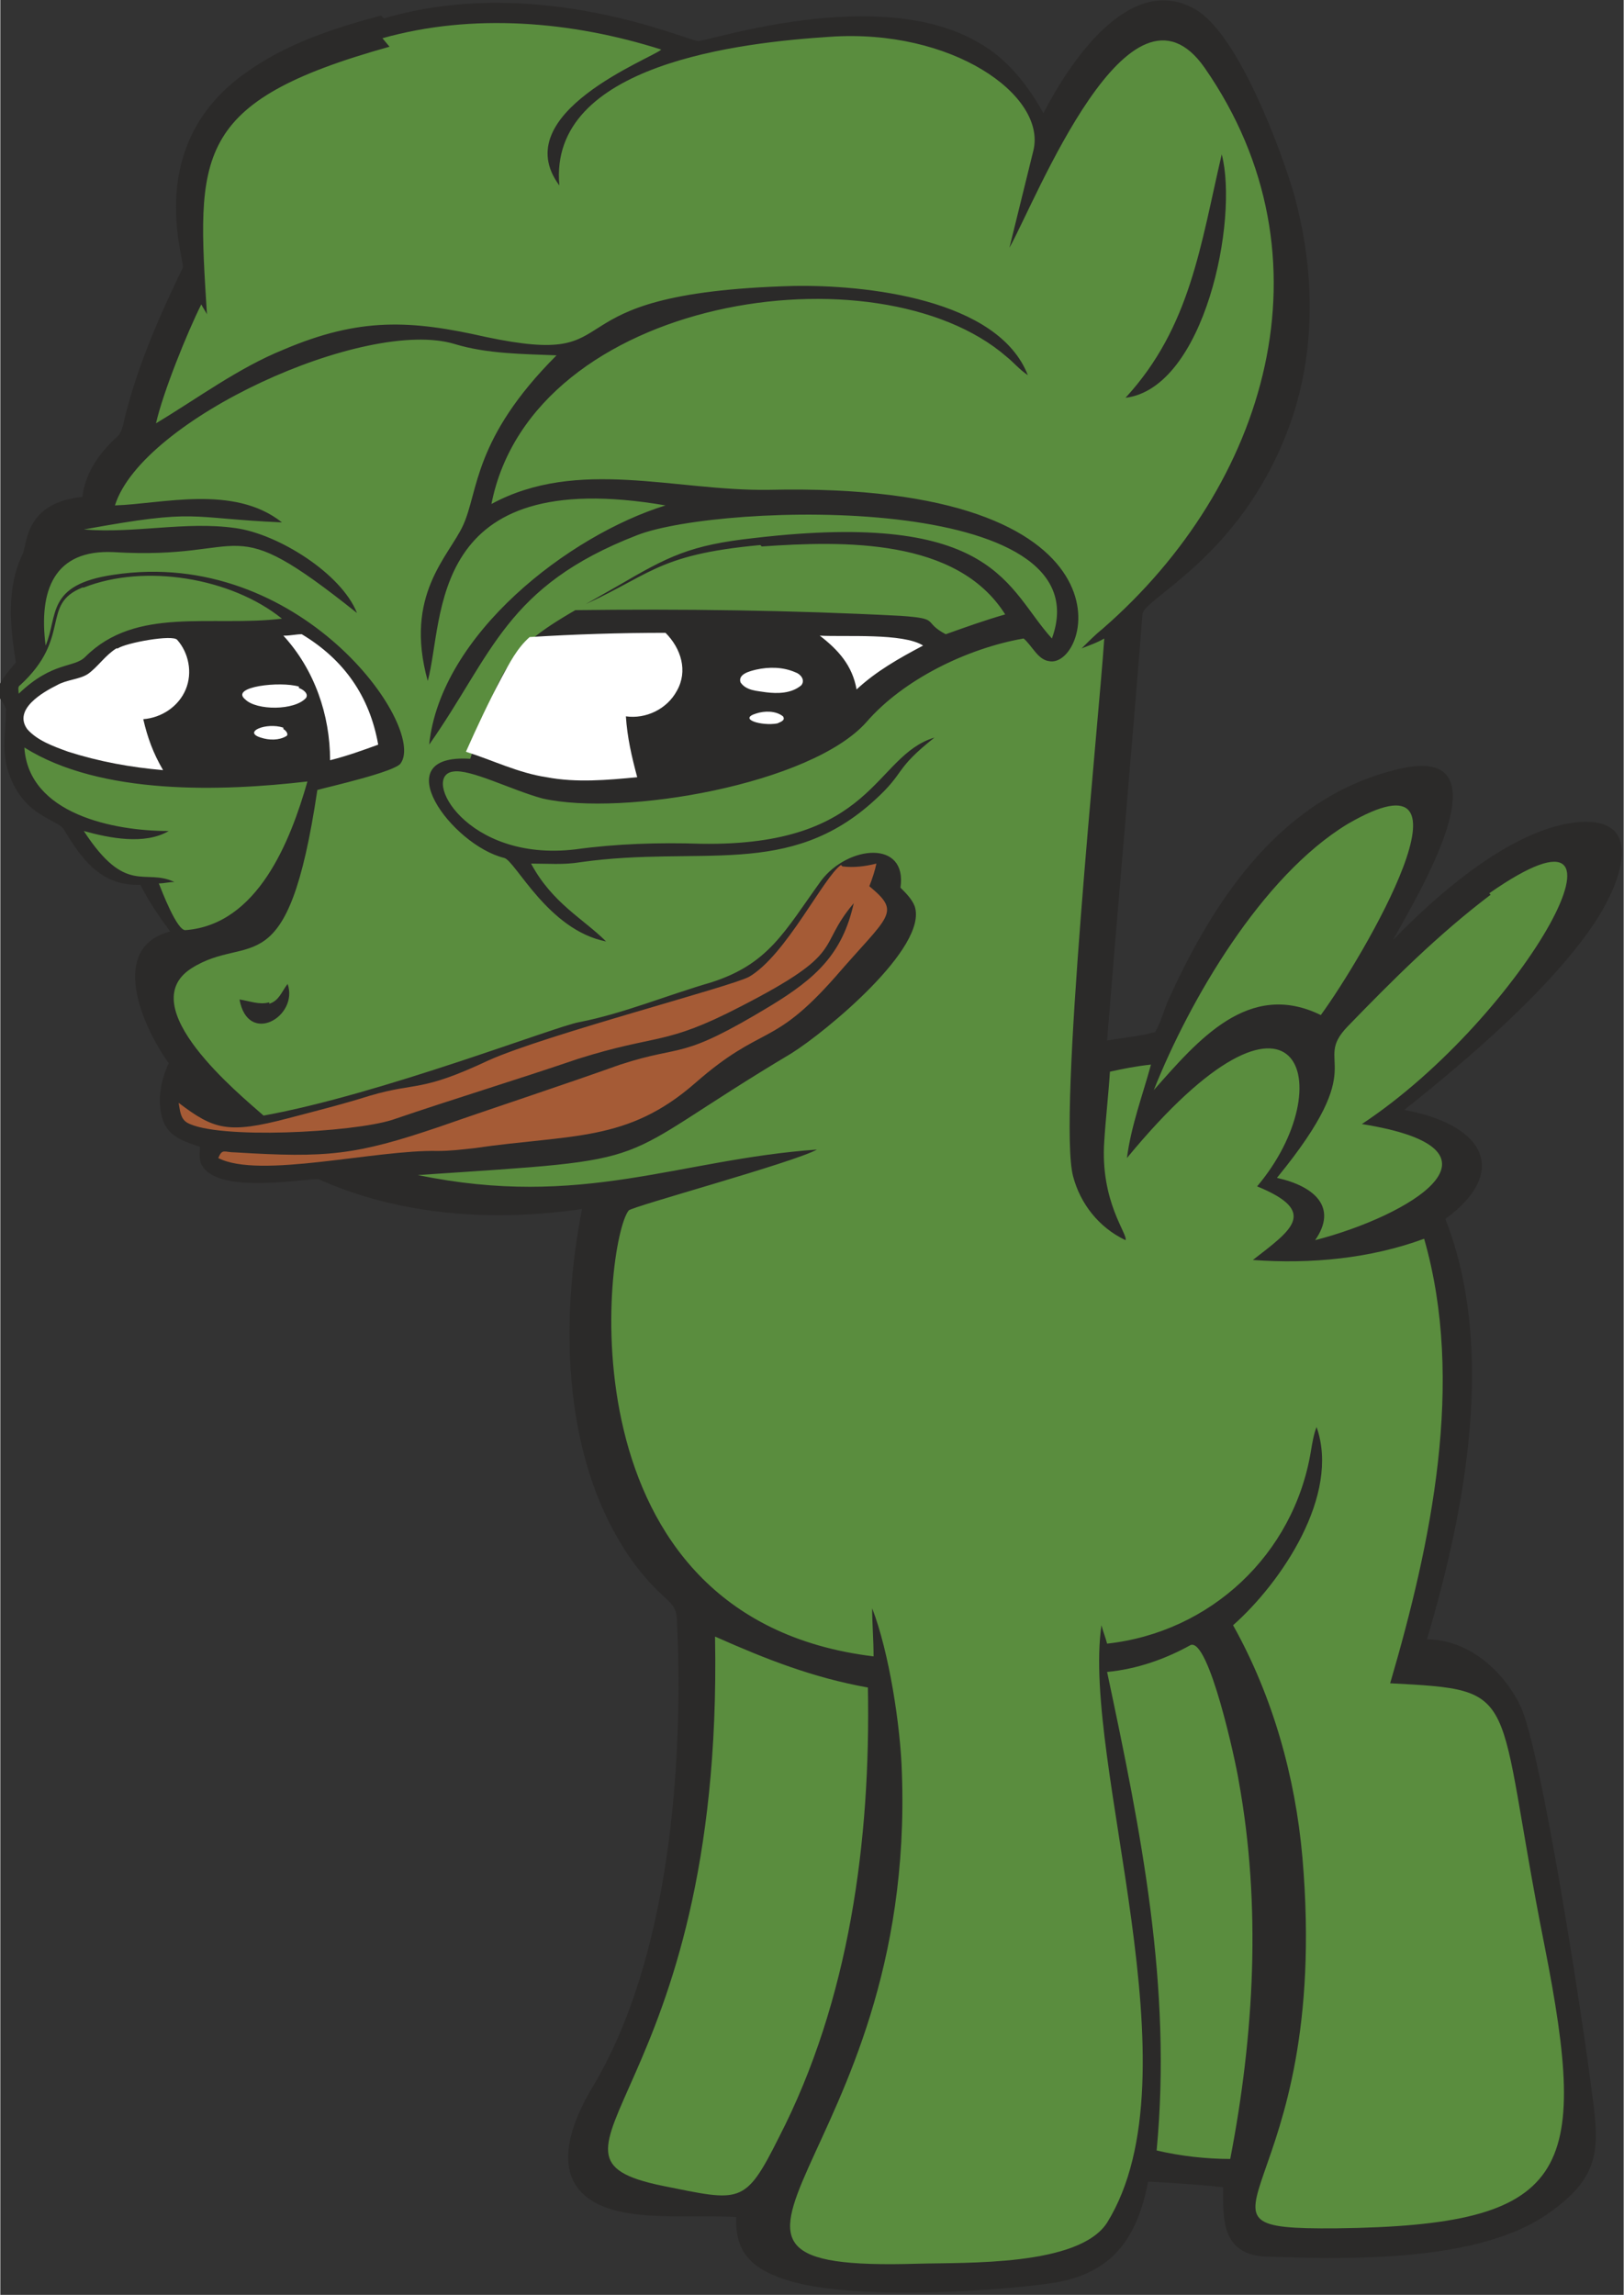 <?xml version="1.0" encoding="UTF-8"?>
<!DOCTYPE svg PUBLIC "-//W3C//DTD SVG 1.1//EN" "http://www.w3.org/Graphics/SVG/1.1/DTD/svg11.dtd">
<!-- Creator: CorelDRAW 2020 (64-Bit) -->
<svg xmlns="http://www.w3.org/2000/svg" xml:space="preserve" width="57.638mm" height="81.426mm" version="1.1" style="shape-rendering:geometricPrecision; text-rendering:geometricPrecision; image-rendering:optimizeQuality; fill-rule:evenodd; clip-rule:evenodd"
viewBox="0 0 1.147 1.621"
 xmlns:xlink="http://www.w3.org/1999/xlink"
 xmlns:xodm="http://www.corel.com/coreldraw/odm/2003">
 <rect x="0" y="0" width="1.147" height="1.621" fill="#333333" stroke="none"/>
 <defs>
  <style type="text/css">
   <![CDATA[
    .fil0 {fill:#2B2A29}
    .fil1 {fill:#5A8D3E;fill-rule:nonzero}
    .fil3 {fill:#A55B36;fill-rule:nonzero}
    .fil2 {fill:white;fill-rule:nonzero}
   ]]>
  </style>
 </defs>
 <g id="Слой_x0020_1">
  <path class="fil0" d="M0.271 0.013c0.109,-0.032 0.215,0.016 0.222,0.016 0.008,0 0.128,-0.04 0.198,0.001 0.02,0.011 0.035,0.03 0.046,0.05 0.018,-0.035 0.061,-0.101 0.108,-0.073 0.03,0.018 0.06,0.099 0.069,0.13 0.015,0.054 0.016,0.113 -0.004,0.166 -0.034,0.091 -0.103,0.12 -0.103,0.131 -0.008,0.101 -0.017,0.201 -0.025,0.301 0.011,-0.002 0.023,-0.003 0.034,-0.006 0.004,-0.007 0.006,-0.015 0.009,-0.022 0.033,-0.073 0.081,-0.145 0.164,-0.164 0.078,-0.018 0.012,0.09 -0.005,0.121 0.031,-0.032 0.082,-0.077 0.128,-0.083 0.051,-0.006 0.034,0.041 0.015,0.07 -0.031,0.047 -0.091,0.098 -0.135,0.133 0.059,0.011 0.073,0.045 0.029,0.077 0.036,0.092 0.014,0.206 -0.013,0.297 0.029,-0 0.054,0.022 0.066,0.047 0.015,0.031 0.045,0.228 0.05,0.269 0.006,0.043 0.008,0.063 -0.031,0.09 -0.049,0.034 -0.14,0.032 -0.198,0.03 -0.033,-0.001 -0.031,-0.028 -0.031,-0.049 -0.018,-0.002 -0.035,-0.003 -0.053,-0.004 -0.008,0.041 -0.026,0.066 -0.07,0.072 -0.044,0.006 -0.143,0.012 -0.187,-0.003 -0.024,-0.008 -0.035,-0.02 -0.034,-0.044 -0.038,-0.002 -0.087,0.005 -0.109,-0.017 -0.02,-0.02 -0.005,-0.054 0.007,-0.074 0.055,-0.091 0.065,-0.229 0.06,-0.332 -0.001,-0.013 -0.009,-0.011 -0.029,-0.037 -0.052,-0.07 -0.054,-0.17 -0.038,-0.252 -0.062,0.009 -0.128,0.005 -0.186,-0.021 -0.008,-0.001 -0.069,0.011 -0.082,-0.009 -0.003,-0.004 -0.002,-0.009 -0.002,-0.014 -0.009,-0.003 -0.02,-0.006 -0.025,-0.016 -0.006,-0.014 -0.003,-0.03 0.003,-0.043 -0.02,-0.028 -0.042,-0.082 0.001,-0.093 -0.008,-0.011 -0.015,-0.021 -0.021,-0.033 -0.027,0.001 -0.041,-0.017 -0.054,-0.039 -0.005,-0.008 -0.03,-0.009 -0.04,-0.043 -0.004,-0.014 -0.001,-0.028 -0.001,-0.042 -0.003,-0.011 -0.015,-0.008 0.007,-0.033 -0.004,-0.025 -0.007,-0.053 0.005,-0.077 0.003,-0.008 0.002,-0.036 0.042,-0.04 0.002,-0.017 0.012,-0.031 0.024,-0.042 0.005,-0.004 0.005,-0.012 0.007,-0.018 0.009,-0.035 0.024,-0.069 0.04,-0.102 0.001,-0.007 -0.028,-0.087 0.045,-0.138 0.028,-0.02 0.061,-0.031 0.095,-0.04z"/>
  <path class="fil1" d="M1.052 0.631c0.119,-0.083 0.025,0.087 -0.09,0.163 0.113,0.018 0.033,0.065 -0.033,0.082 0.016,-0.023 0,-0.038 -0.027,-0.044 0.068,-0.083 0.024,-0.08 0.05,-0.107 0.032,-0.033 0.064,-0.065 0.101,-0.093zm-0.547 0.525c0.036,0.016 0.069,0.029 0.108,0.036 0.002,0.108 -0.013,0.221 -0.063,0.318 -0.024,0.048 -0.027,0.045 -0.082,0.034 -0.107,-0.022 0.043,-0.061 0.037,-0.387zm0.336 0.006c0.013,-0.005 0.032,0.083 0.034,0.096 0.016,0.088 0.011,0.179 -0.006,0.267 -0.017,0 -0.035,-0.002 -0.052,-0.006 0.011,-0.116 -0.011,-0.225 -0.035,-0.338 0.021,-0.002 0.041,-0.009 0.059,-0.019zm0.111 -0.58c0.1,-0.058 0.011,0.094 -0.019,0.135 -0.051,-0.025 -0.087,0.018 -0.118,0.053 0.025,-0.063 0.076,-0.151 0.137,-0.188zm-0.935 -0.054c0.054,0.034 0.14,0.031 0.2,0.024 -0.012,0.042 -0.035,0.101 -0.086,0.105 -0.006,0.001 -0.017,-0.028 -0.019,-0.033 0.004,-0 0.007,-0.001 0.011,-0.001 -0.021,-0.01 -0.034,0.01 -0.064,-0.036 0.018,0.005 0.043,0.01 0.06,0 -0.039,0 -0.099,-0.012 -0.102,-0.059zm0.042 -0.113c0.043,-0.017 0.104,-0.007 0.14,0.022 -0.05,0.006 -0.103,-0.009 -0.139,0.027 -0.008,0.008 -0.023,0.003 -0.047,0.026 0,-0.002 -0.001,-0.005 0.001,-0.006 0.037,-0.034 0.014,-0.057 0.044,-0.069zm0.479 -0.029c0.058,-0.004 0.138,-0.006 0.172,0.048 -0.014,0.004 -0.028,0.009 -0.042,0.014 -0.017,-0.009 -0.003,-0.011 -0.032,-0.013 -0.077,-0.004 -0.154,-0.005 -0.232,-0.004 0.056,-0.024 0.057,-0.039 0.133,-0.046zm-0.348 0.322c-0.007,0.002 -0.014,-0.001 -0.021,-0.002 0.006,0.033 0.042,0.012 0.034,-0.011 -0.004,0.005 -0.006,0.012 -0.013,0.014zm0.673 -0.599c-0.015,0.064 -0.022,0.122 -0.068,0.172 0.056,-0.007 0.08,-0.126 0.068,-0.172zm-0.593 -0.082c0.064,-0.018 0.134,-0.012 0.197,0.008 -0.006,0.006 -0.11,0.045 -0.072,0.096 -0.008,-0.086 0.129,-0.101 0.191,-0.105 0.086,-0.006 0.153,0.041 0.144,0.08l-0.017 0.069c0.019,-0.034 0.085,-0.203 0.138,-0.127 0.093,0.134 0.044,0.295 -0.072,0.396 -0.005,0.004 -0.01,0.009 -0.015,0.014 0.005,-0.002 0.011,-0.004 0.016,-0.007 -0.004,0.06 -0.033,0.339 -0.022,0.38 0.005,0.019 0.018,0.036 0.037,0.045 0.002,-0.004 -0.018,-0.027 -0.015,-0.07 0.001,-0.016 0.003,-0.033 0.004,-0.049 0.009,-0.002 0.019,-0.004 0.029,-0.005 -0.006,0.022 -0.014,0.043 -0.017,0.066 0.122,-0.148 0.152,-0.051 0.092,0.02 0.044,0.018 0.024,0.031 -0.003,0.052 0.041,0.003 0.083,-0.001 0.121,-0.015 0.029,0.101 0.005,0.215 -0.024,0.314 0.095,0.005 0.073,0.004 0.109,0.185 0.032,0.162 0.018,0.198 -0.147,0.2 -0.125,0.001 -0.003,-0.019 -0.024,-0.262 -0.005,-0.057 -0.021,-0.114 -0.049,-0.164 0.034,-0.03 0.076,-0.092 0.059,-0.14 -0.002,0.005 -0.003,0.011 -0.004,0.017 -0.012,0.073 -0.071,0.128 -0.144,0.136 -0.001,-0.004 -0.003,-0.009 -0.004,-0.013 -0.014,0.097 0.069,0.317 0.004,0.422 -0.02,0.031 -0.1,0.028 -0.134,0.029 -0.201,0.006 -0.001,-0.071 -0.011,-0.347 -0.001,-0.033 -0.009,-0.085 -0.021,-0.116 -0,0.011 0.001,0.022 0.001,0.034 -0.223,-0.027 -0.19,-0.294 -0.173,-0.315 0.003,-0.003 0.117,-0.034 0.133,-0.043 -0.098,0.007 -0.166,0.042 -0.282,0.018 0.18,-0.012 0.13,-0.006 0.264,-0.086 0.024,-0.015 0.097,-0.075 0.087,-0.104 -0.002,-0.005 -0.006,-0.009 -0.01,-0.013 0.005,-0.034 -0.037,-0.03 -0.056,-0.005 -0.026,0.036 -0.037,0.059 -0.078,0.072 -0.031,0.009 -0.062,0.022 -0.093,0.028 -0.017,0.003 -0.14,0.051 -0.223,0.066 -0.017,-0.015 -0.093,-0.077 -0.051,-0.104 0.041,-0.026 0.068,0.015 0.089,-0.126 0.007,-0.002 0.056,-0.013 0.059,-0.019 0.018,-0.026 -0.071,-0.153 -0.203,-0.133 -0.048,0.007 -0.039,0.029 -0.048,0.05 -0.005,-0.039 0.006,-0.068 0.048,-0.066 0.099,0.006 0.078,-0.032 0.172,0.043 -0.011,-0.028 -0.056,-0.056 -0.086,-0.06 -0.035,-0.005 -0.071,0.004 -0.107,0.001 0.082,-0.015 0.072,-0.008 0.14,-0.005 -0.034,-0.027 -0.085,-0.013 -0.118,-0.012 0.019,-0.061 0.177,-0.133 0.24,-0.114 0.023,0.007 0.048,0.007 0.072,0.008 -0.059,0.059 -0.055,0.096 -0.066,0.12 -0.01,0.022 -0.042,0.049 -0.025,0.11 0.012,-0.044 -0.001,-0.153 0.168,-0.124 -0.068,0.021 -0.159,0.091 -0.167,0.169 0.045,-0.064 0.054,-0.112 0.147,-0.148 0.059,-0.023 0.331,-0.031 0.293,0.073 -0.032,-0.035 -0.039,-0.091 -0.21,-0.071 -0.046,0.005 -0.061,0.013 -0.097,0.034 -0.072,0.041 -0.078,0.041 -0.104,0.122 -0.061,-0.004 -0.013,0.061 0.024,0.07 0.008,0.002 0.031,0.051 0.072,0.059 -0.016,-0.016 -0.038,-0.027 -0.053,-0.055 0.012,-0 0.023,0.001 0.035,-0.001 0.085,-0.012 0.147,0.012 0.208,-0.044 0.022,-0.02 0.013,-0.021 0.042,-0.044 -0.043,0.013 -0.042,0.077 -0.165,0.075 -0.03,-0.001 -0.06,-0 -0.089,0.004 -0.077,0.009 -0.109,-0.052 -0.086,-0.055 0.012,-0.002 0.041,0.013 0.063,0.019 0.057,0.013 0.19,-0.01 0.229,-0.054 0.026,-0.03 0.071,-0.052 0.111,-0.059 0.006,0.005 0.01,0.015 0.018,0.016 0.029,0.006 0.068,-0.127 -0.198,-0.121 -0.066,0.001 -0.135,-0.023 -0.196,0.01 0.029,-0.147 0.273,-0.183 0.364,-0.104 0.005,0.004 0.009,0.009 0.015,0.013 -0.021,-0.054 -0.115,-0.064 -0.166,-0.063 -0.182,0.005 -0.108,0.059 -0.217,0.036 -0.053,-0.012 -0.089,-0.014 -0.143,0.009 -0.032,0.013 -0.06,0.034 -0.09,0.052 0.005,-0.022 0.022,-0.064 0.032,-0.084 0.001,0.002 0.003,0.005 0.004,0.007 -0.007,-0.112 -0.011,-0.15 0.129,-0.189z"/>
  <path class="fil2" d="M0.201 0.449c0.004,-0 0.008,-0.001 0.012,-0.001 0.03,0.018 0.048,0.044 0.054,0.078 -0.011,0.004 -0.022,0.008 -0.034,0.011 -0,-0.032 -0.011,-0.064 -0.033,-0.088zm0.173 0.001c0.032,-0.002 0.064,-0.003 0.096,-0.003 0.011,0.011 0.016,0.027 0.008,0.041 -0.007,0.013 -0.022,0.02 -0.036,0.018 0.001,0.015 0.004,0.028 0.008,0.043 -0.021,0.002 -0.043,0.004 -0.064,0 -0.02,-0.003 -0.038,-0.012 -0.057,-0.018 0.008,-0.018 0.016,-0.035 0.025,-0.052 0.006,-0.011 0.011,-0.021 0.02,-0.029zm0.205 -0.001c0.018,0.001 0.059,-0.002 0.073,0.007 -0.017,0.009 -0.033,0.018 -0.047,0.031 -0.003,-0.017 -0.013,-0.028 -0.026,-0.038zm-0.496 0.009c0.006,-0.004 0.039,-0.01 0.042,-0.006 0.008,0.009 0.011,0.023 0.006,0.035 -0.005,0.012 -0.017,0.02 -0.03,0.021 0.003,0.013 0.007,0.024 0.014,0.036 -0.023,-0.002 -0.045,-0.006 -0.067,-0.013 -0.011,-0.004 -0.022,-0.008 -0.029,-0.016 -0.01,-0.014 0.011,-0.026 0.021,-0.031 0.007,-0.004 0.016,-0.004 0.022,-0.008 0.007,-0.005 0.012,-0.013 0.02,-0.018zm0.451 0.015c0.009,-0.002 0.019,-0.002 0.028,0.002 0.003,0.001 0.007,0.005 0.004,0.009 -0.007,0.006 -0.017,0.006 -0.025,0.005 -0.006,-0.001 -0.014,-0.001 -0.018,-0.007 -0.002,-0.006 0.007,-0.008 0.011,-0.009zm-0.323 0.013c0.003,0.001 0.007,0.004 0.005,0.007 -0.008,0.009 -0.035,0.009 -0.043,0.001 -0.011,-0.009 0.025,-0.013 0.038,-0.009zm0.323 0.018c0.006,-0.002 0.014,-0.002 0.019,0.002 0.002,0.003 -0.002,0.004 -0.004,0.005 -0.011,0.002 -0.028,-0.003 -0.015,-0.007zm-0.334 0.011c0.002,0.001 0.004,0.004 0.002,0.005 -0.005,0.003 -0.012,0.003 -0.018,0.001 -0.013,-0.004 0.004,-0.011 0.016,-0.007z"/>
  <path class="fil3" d="M0.595 0.612c0.008,0.001 0.016,0 0.024,-0.002 -0.001,0.005 -0.003,0.011 -0.005,0.016 0.023,0.019 0.014,0.02 -0.024,0.064 -0.045,0.051 -0.051,0.033 -0.099,0.075 -0.048,0.042 -0.087,0.036 -0.156,0.046 -0.009,0.001 -0.017,0.002 -0.026,0.002 -0.044,-0.001 -0.126,0.02 -0.155,0.005 0.003,-0.007 0.004,-0.004 0.012,-0.004 0.065,0.004 0.085,0.002 0.144,-0.018 0.043,-0.015 0.086,-0.029 0.128,-0.044 0.046,-0.015 0.041,-0.002 0.107,-0.042 0.031,-0.019 0.05,-0.036 0.058,-0.072 -0.027,0.032 -0.004,0.034 -0.08,0.073 -0.054,0.028 -0.058,0.019 -0.115,0.037 -0.044,0.015 -0.087,0.028 -0.131,0.043 -0.028,0.009 -0.124,0.014 -0.145,0.002 -0.005,-0.003 -0.005,-0.009 -0.006,-0.014 0.025,0.019 0.035,0.022 0.077,0.011 0.019,-0.005 0.039,-0.01 0.058,-0.016 0.034,-0.01 0.035,-0.002 0.084,-0.025 0.04,-0.018 0.171,-0.052 0.184,-0.059 0.026,-0.015 0.053,-0.071 0.065,-0.079z"/>
 </g>
</svg>
